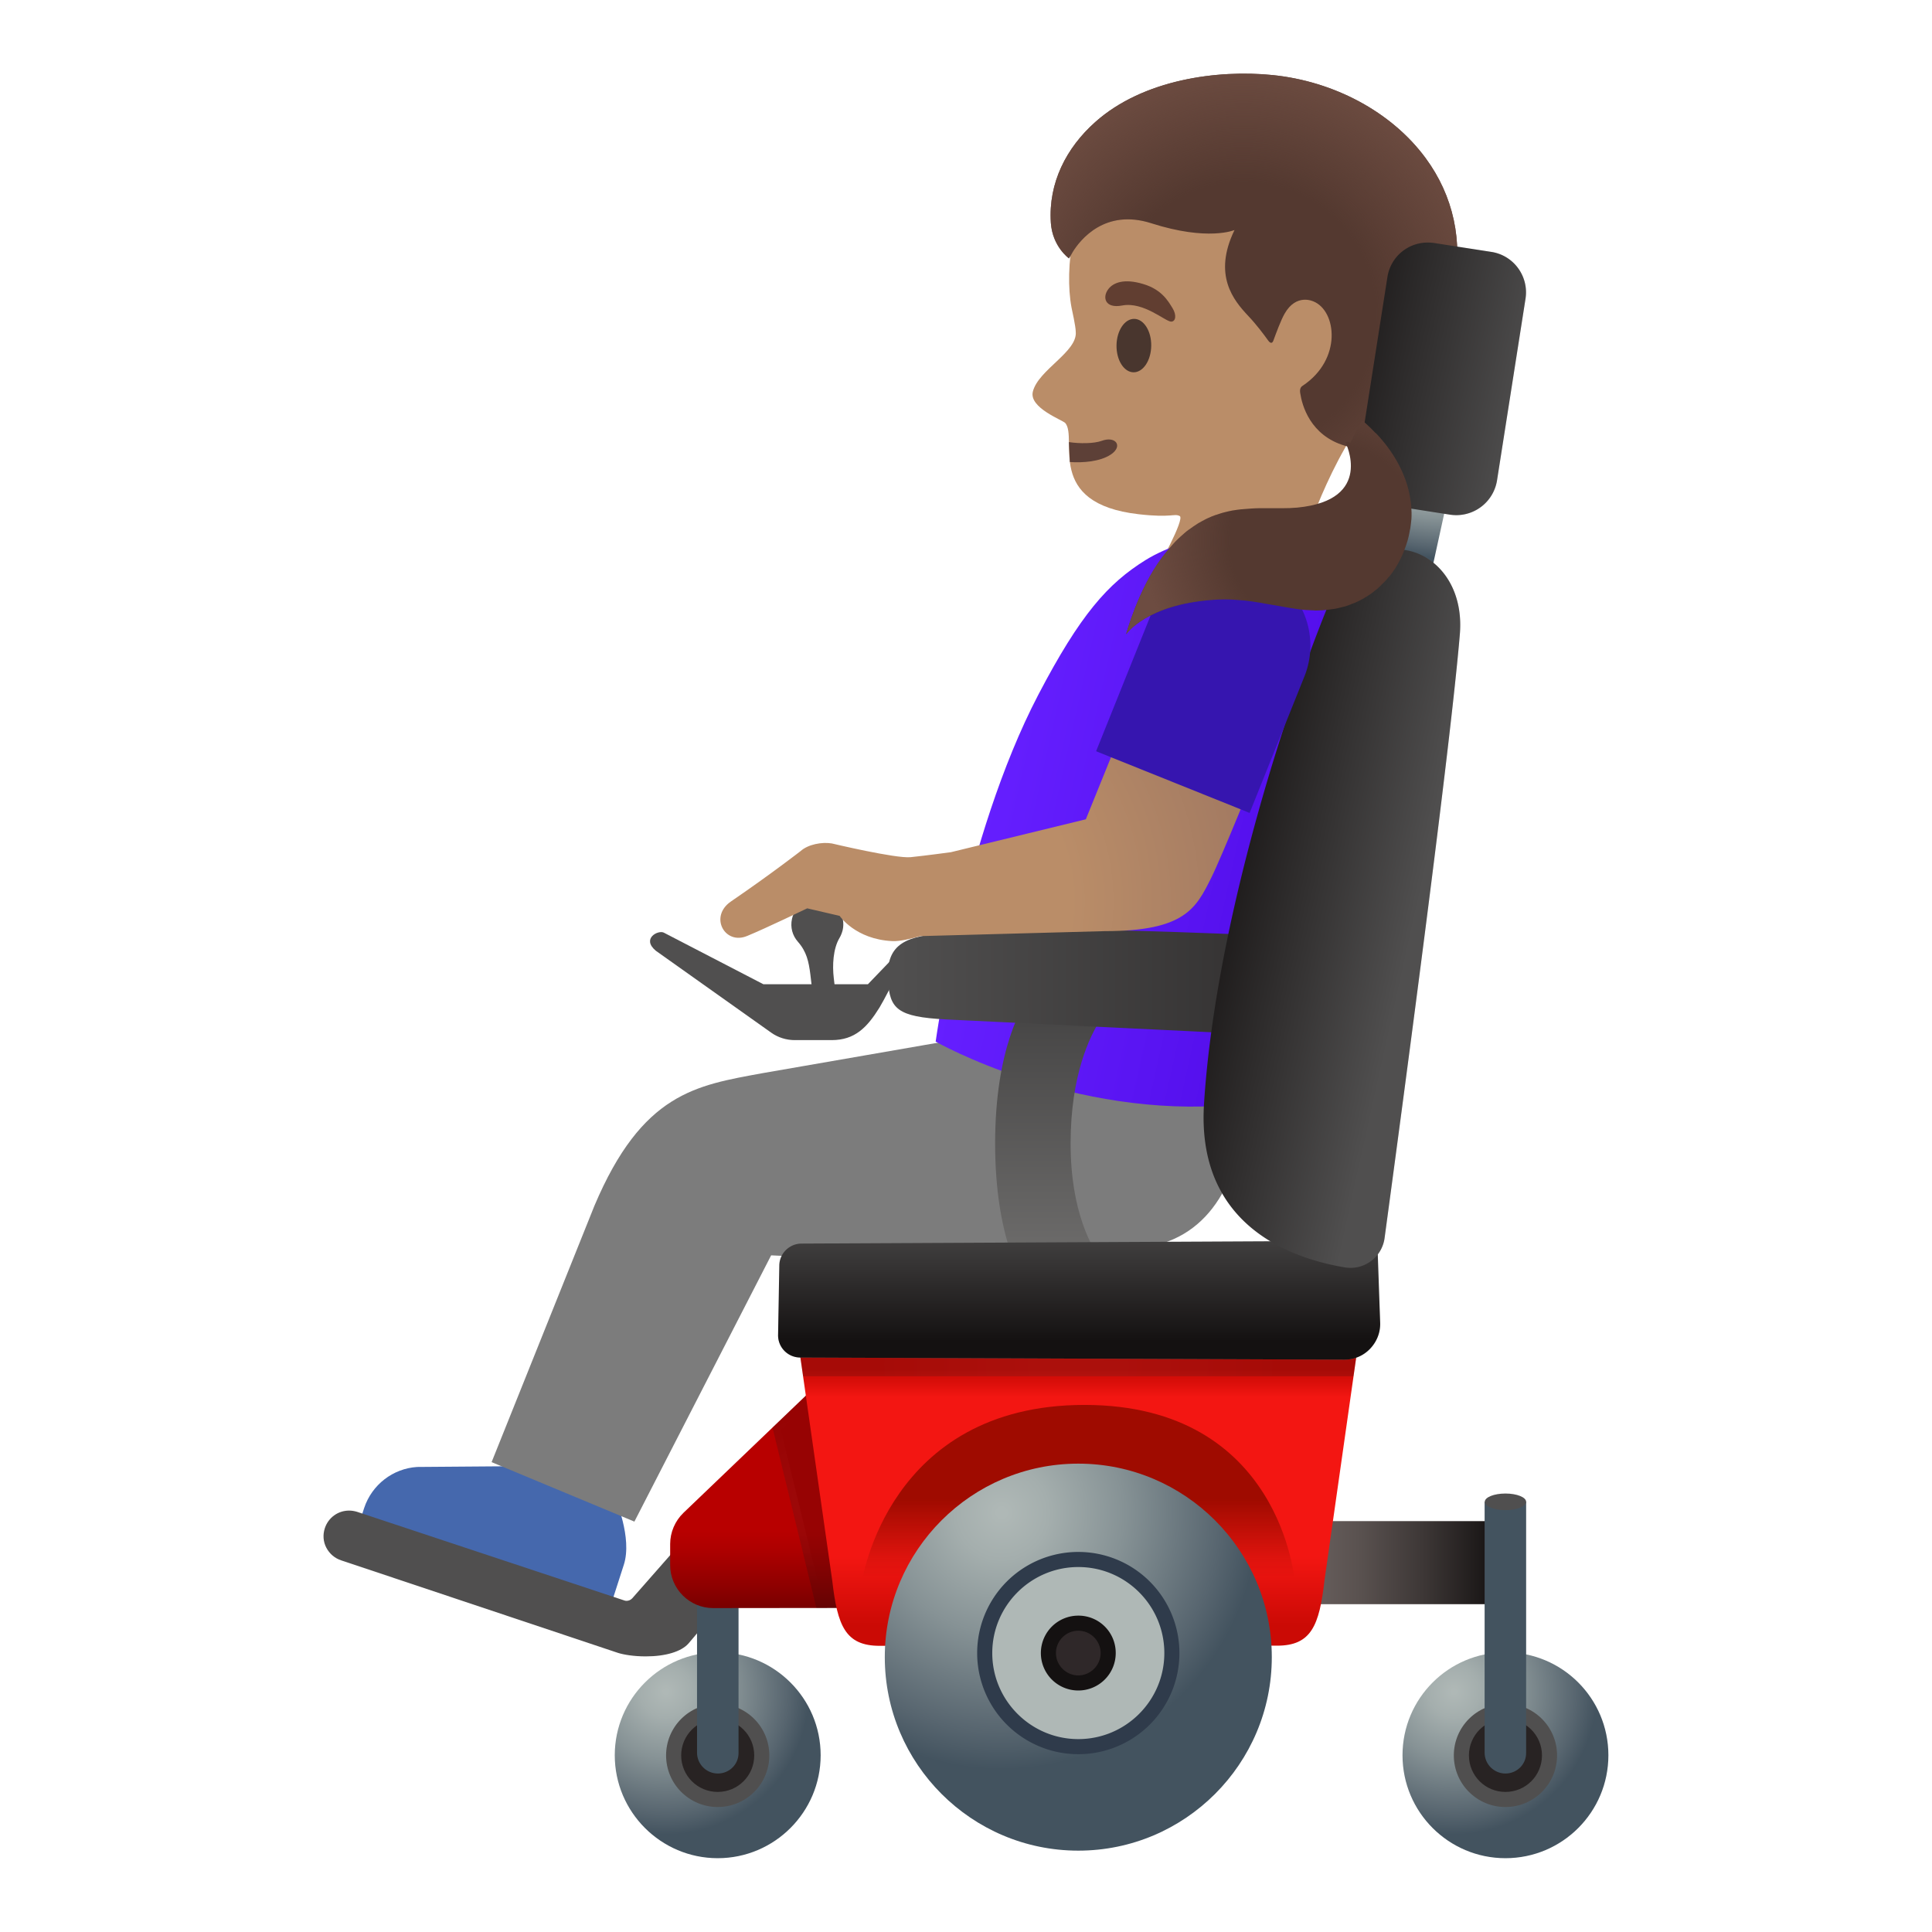 <svg xmlns="http://www.w3.org/2000/svg" viewBox="0 0 128 128" style="enable-background:new 0 0 128 128"><path style="fill:#ba8d68" d="M93.39 13.48c-2.37-4.24-8-7.71-12.82-7.14-5.4.64-8.46 4.37-9.44 9.23-.36 1.76-.38 3.53-.14 4.8.03.15.28 1.26.28 1.6.14 1.33-2.47 2.52-2.84 3.97-.28 1.08 1.98 1.89 2.15 2.09.85 1.02-1.39 5.33 4.87 6.04 2.18.25 2.35-.07 2.71.12.36.19-1.51 3.54-1.51 3.54l9.83-2.05s1.93-6.33 5.5-9.91c3.17-3.18 2.93-9.56 1.41-12.29z"/><path style="fill:#5d4037" d="M70.82 29.29c.71.11 1.66.1 2.16-.08.93-.35 1.45.34.62.9-.72.48-1.86.56-2.72.5l-.06-1.32z"/><ellipse transform="rotate(-89.209 75.124 22.892)" style="fill:#49362e" cx="75.12" cy="22.89" rx="1.77" ry="1.15"/><path style="fill:#613e31" d="M74.35 20.24c-1.15.22-1.34-.55-.91-1.1.32-.41 1.03-.71 2.31-.32 1.21.36 1.64 1.12 1.93 1.59s.21.89-.08.9c-.39 0-1.83-1.34-3.25-1.07z"/><path style="fill:#543930" d="M94.44 10.46C92.2 7.43 88.4 5.38 84.28 4.97c-3.58-.36-8.54.28-11.72 3.12-1.91 1.7-3.11 4.02-2.94 6.66.1 1.59 1.2 2.37 1.2 2.37l.08-.13s.01-.02.03-.05l.14-.25c.5-.81 2.14-2.88 5.2-1.9 3.78 1.21 5.52.45 5.52.45-1.45 2.99-.06 4.66.9 5.68.55.58 1.05 1.25 1.33 1.64.15.21.28.2.35-.01.18-.49.5-1.36.74-1.77.78-1.37 1.9-.81 1.91-.81 1.53.62 1.92 3.84-.72 5.59-.06.04-.21.14-.16.47.12.81.65 2.82 2.97 3.5.31.09.58.15.83.18 1.32.15 2.08-.36 2.28-1.34.43-2.14.93-2.74 1.65-3.64.83-1.04 1.78-2.22 2.45-5.57.63-3.17-.02-6.18-1.88-8.7z"/><radialGradient id="a" cx="82.369" cy="109.146" r="16.681" gradientTransform="matrix(1 0 0 -1 0 130)" gradientUnits="userSpaceOnUse"><stop offset=".526" style="stop-color:#6d4c41;stop-opacity:0"/><stop offset="1" style="stop-color:#6d4c41"/></radialGradient><path style="fill:url(#a)" d="M94.44 10.46C92.2 7.43 88.4 5.38 84.28 4.97c-3.58-.36-8.54.28-11.72 3.12-1.91 1.7-3.11 4.02-2.94 6.66.1 1.59 1.2 2.37 1.2 2.37l.08-.13s.01-.02.03-.05l.14-.25c.5-.81 2.14-2.88 5.2-1.9 3.78 1.21 5.52.45 5.52.45-1.45 2.99-.06 4.66.9 5.68.55.58 1.05 1.25 1.33 1.64.15.21.28.2.35-.01.18-.49.5-1.36.74-1.77.78-1.37 1.9-.81 1.91-.81 1.53.62 1.92 3.84-.72 5.59-.06.04-.21.14-.16.47.12.81.65 2.82 2.97 3.5.31.09.58.15.83.18 1.32.15 2.08-.36 2.28-1.34.43-2.14.93-2.74 1.65-3.64.83-1.04 1.78-2.22 2.45-5.57.63-3.17-.02-6.18-1.88-8.7z"/><g><path style="fill:#4568ad" d="M39.05 107.04c.6.19 1.24-.14 1.43-.73l.85-2.64c.58-1.79-.58-4.42-.58-4.42l-6.57-2.11-6.54.05c-1.61.1-3 1.18-3.51 2.71l-.39 1.19c-.17.52.12 1.08.64 1.25l14.67 4.7z"/></g><g><path style="fill:#7c7c7c" d="M82.26 65.54H63.79L62.61 69l-12.15 2.11c-4.32.8-7.91 1.28-11.08 8.78l-6.81 16.98 9.46 3.94 9.06-17.64s15.1.78 24.63-.51c9.5-1.28 6.54-17.12 6.54-17.12z"/></g><g><linearGradient id="b" x1="66.597" x2="87.009" y1="77.791" y2="77.791" gradientTransform="scale(1 -1) rotate(-12.545 -520.92 17.327)" gradientUnits="userSpaceOnUse"><stop offset="0" style="stop-color:#651fff"/><stop offset=".705" style="stop-color:#5914f2"/><stop offset="1" style="stop-color:#530eeb"/></linearGradient><path style="fill:url(#b)" d="M61.99 69.01s1.85-13.5 6.8-22.98c2.78-5.32 4.62-7.38 7.1-8.92 2.83-1.76 8.75-2.92 11.1-.12 2.32 2.76 1.66 4.01 1.24 7.04L81.7 73.2c-10.7.95-19.71-4.19-19.71-4.19z"/></g><g><linearGradient id="c" x1="92.288" x2="92.288" y1="100.665" y2="106.166" gradientTransform="translate(0 .11)" gradientUnits="userSpaceOnUse"><stop offset="0" style="stop-color:#bfbebe"/><stop offset=".4" style="stop-color:#212121;stop-opacity:0"/><stop offset=".6" style="stop-color:#212121;stop-opacity:0"/><stop offset="1" style="stop-color:#bfbebe"/></linearGradient><path style="opacity:.5;fill:url(#c);enable-background:new" d="M85.33 100.78h13.91v5.5H85.33z"/><path style="fill:#504f4f" d="M42.78 109.74c-.82 0-1.48-.12-1.83-.23l-18.34-6.13c-.43-.14-.78-.44-.99-.84s-.24-.86-.1-1.29c.23-.7.87-1.17 1.61-1.17.18 0 .35.03.52.08l17.7 5.87c.05.02.1.03.16.03.14 0 .28-.06.38-.17l9.62-10.94 1.85 4.77c-1.19 1.41-7.55 8.94-7.75 9.17-.47.53-1.5.85-2.83.85z"/><radialGradient id="d" cx="44.128" cy="111.955" r="9.476" gradientTransform="translate(0 .11)" gradientUnits="userSpaceOnUse"><stop offset=".017" style="stop-color:#afb8b6"/><stop offset=".183" style="stop-color:#a4aead"/><stop offset=".475" style="stop-color:#869295"/><stop offset=".857" style="stop-color:#57656f"/><stop offset="1" style="stop-color:#43535f"/></radialGradient><path style="fill:url(#d)" d="M47.55 123.11c-3.76 0-6.82-3.06-6.82-6.82s3.06-6.82 6.82-6.82 6.82 3.06 6.82 6.82-3.06 6.82-6.82 6.82z"/><path style="fill:#282323" d="M47.55 119.21c-1.61 0-2.92-1.31-2.92-2.92s1.31-2.92 2.92-2.92 2.92 1.31 2.92 2.92-1.31 2.92-2.92 2.92z"/><path style="fill:#504f4f" d="M47.55 113.88c1.33 0 2.42 1.08 2.42 2.42s-1.08 2.42-2.42 2.42-2.42-1.08-2.42-2.42 1.09-2.42 2.42-2.42m0-1c-1.89 0-3.42 1.53-3.42 3.42s1.53 3.42 3.42 3.42 3.42-1.53 3.42-3.42-1.53-3.42-3.42-3.42z"/><path style="fill:#43535f" d="M47.56 117.5c-.76 0-1.38-.62-1.38-1.38V99.5h2.75v16.63c.01.76-.61 1.37-1.37 1.37z"/><linearGradient id="e" x1="50.453" x2="50.453" y1="98.596" y2="106.335" gradientTransform="translate(0 .11)" gradientUnits="userSpaceOnUse"><stop offset=".351" style="stop-color:#b80000"/><stop offset=".52" style="stop-color:#ad0000"/><stop offset=".817" style="stop-color:#8f0000"/><stop offset="1" style="stop-color:#7a0000"/></linearGradient><path style="fill:url(#e)" d="M47.25 106.54c-1.57 0-2.85-1.28-2.85-2.85v-1.4c0-.77.32-1.52.88-2.06l8.5-8.14 2.72 14.44-9.25.01z"/><g style="opacity:.2"><radialGradient id="f" cx="53.848" cy="99.2" r="5.445" gradientTransform="translate(0 .11)" gradientUnits="userSpaceOnUse"><stop offset=".15" style="stop-color:#2f2829"/><stop offset=".574" style="stop-color:#241e1f"/><stop offset="1" style="stop-color:#141111"/></radialGradient><path style="fill:url(#f)" d="M54.09 106.54l-2.91-11.96 2.61-2.5 2.72 14.46z"/><path style="fill:#141111" d="M53.46 93.08l2.44 12.94h-1.42l-2.75-11.29 1.73-1.65"/></g><radialGradient id="g" cx="96.318" cy="111.955" r="9.476" gradientTransform="translate(0 .11)" gradientUnits="userSpaceOnUse"><stop offset=".017" style="stop-color:#afb8b6"/><stop offset=".183" style="stop-color:#a4aead"/><stop offset=".475" style="stop-color:#869295"/><stop offset=".857" style="stop-color:#57656f"/><stop offset="1" style="stop-color:#43535f"/></radialGradient><circle style="fill:url(#g)" cx="99.74" cy="116.29" r="6.82"/><circle style="fill:#282323" cx="99.74" cy="116.29" r="2.92"/><path style="fill:#504f4f" d="M99.74 113.88c1.33 0 2.42 1.08 2.42 2.42s-1.08 2.42-2.42 2.42-2.42-1.08-2.42-2.42 1.09-2.42 2.42-2.42m0-1c-1.89 0-3.42 1.53-3.42 3.42s1.53 3.42 3.42 3.42 3.42-1.53 3.42-3.42-1.53-3.42-3.42-3.42z"/><linearGradient id="h" x1="85.333" x2="99.243" y1="103.415" y2="103.415" gradientTransform="translate(0 .11)" gradientUnits="userSpaceOnUse"><stop offset=".158" style="stop-color:#655c5a"/><stop offset=".335" style="stop-color:#5a5250"/><stop offset=".646" style="stop-color:#3d3736"/><stop offset="1" style="stop-color:#141111"/></linearGradient><path style="fill:url(#h)" d="M85.33 100.78h13.91v5.5H85.33z"/><linearGradient id="i" x1="69.523" x2="69.523" y1="83.335" y2="66.035" gradientTransform="translate(0 .11)" gradientUnits="userSpaceOnUse"><stop offset="0" style="stop-color:#6d6c6b"/><stop offset="1" style="stop-color:#444343"/></linearGradient><path style="fill:url(#i)" d="M68.42 85.89c-.73-.96-2.49-3.92-2.49-10.13 0-6.22 1.77-9.18 2.5-10.14l4.47 1.95c-.68 1.05-1.97 3.64-1.97 8.19 0 4.52 1.4 6.96 2.18 7.96l-4.69 2.17z"/><linearGradient id="j" x1="71.443" x2="71.443" y1="107.595" y2="90.634" gradientTransform="translate(0 .11)" gradientUnits="userSpaceOnUse"><stop offset="0" style="stop-color:#cb0a05"/><stop offset=".271" style="stop-color:#f31612"/><stop offset=".892" style="stop-color:#f31612"/><stop offset=".956" style="stop-color:#d80e09"/><stop offset="1" style="stop-color:#cb0a05"/></linearGradient><path style="fill:url(#j)" d="M58.28 109.04c-2.27 0-2.8-1.33-3.14-4.31l-2.15-15.06h36.9l-2.14 15.04c-.34 2.99-.88 4.32-3.14 4.32l-26.33.01z"/><g style="opacity:.2"><radialGradient id="k" cx="71.443" cy="90.318" r="13.057" gradientTransform="translate(0 .11)" gradientUnits="userSpaceOnUse"><stop offset=".15" style="stop-color:#2f2829"/><stop offset=".574" style="stop-color:#241e1f"/><stop offset="1" style="stop-color:#141111"/></radialGradient><path style="fill:url(#k)" d="M53.21 91.18l-.22-1.5h36.9l-.22 1.5z"/></g><linearGradient id="l" x1="71.499" x2="71.499" y1="83.529" y2="90.295" gradientTransform="translate(0 .11)" gradientUnits="userSpaceOnUse"><stop offset=".358" style="stop-color:#212121;stop-opacity:0"/><stop offset="1" style="stop-color:#bfbebe"/></linearGradient><path style="opacity:.5;fill:url(#l);enable-background:new" d="M53.01 89.94a1.47 1.47 0 01-1.46-1.49l.08-4.61c.01-.79.66-1.44 1.46-1.45l38.16-.19.19 5.44c.02.64-.22 1.25-.67 1.72s-1.05.72-1.7.72l-36.06-.14z"/><linearGradient id="m" x1="71.448" x2="71.448" y1="92.965" y2="104.675" gradientTransform="translate(0 .11)" gradientUnits="userSpaceOnUse"><stop offset=".533" style="stop-color:#9f0b00"/><stop offset=".976" style="stop-color:#9f0b00;stop-opacity:0"/></linearGradient><path style="fill:url(#m)" d="M57.11 104.79h28.67s-.88-11.71-13.93-11.71-14.74 11.71-14.74 11.71z"/><radialGradient id="n" cx="66.368" cy="100.105" r="17.005" gradientTransform="translate(0 .11)" gradientUnits="userSpaceOnUse"><stop offset=".017" style="stop-color:#afb8b6"/><stop offset=".183" style="stop-color:#a4aead"/><stop offset=".475" style="stop-color:#869295"/><stop offset=".857" style="stop-color:#57656f"/><stop offset="1" style="stop-color:#43535f"/></radialGradient><path style="fill:url(#n)" d="M71.44 122.61c-7.07 0-12.82-5.75-12.82-12.82s5.75-12.82 12.82-12.82 12.82 5.75 12.82 12.82-5.75 12.82-12.82 12.82z"/><path style="fill:#afb8b6" d="M71.44 115.72c-3.42 0-6.2-2.78-6.2-6.2s2.78-6.2 6.2-6.2 6.2 2.78 6.2 6.2-2.78 6.2-6.2 6.2z"/><path style="fill:#2f3b4b" d="M71.44 103.82c3.15 0 5.7 2.56 5.7 5.7 0 3.15-2.56 5.7-5.7 5.7s-5.7-2.56-5.7-5.7 2.56-5.7 5.7-5.7m0-1a6.7 6.7 0 100 13.4 6.7 6.7 0 000-13.4z"/><path style="fill:#2f2829" d="M71.44 111.5c-1.09 0-1.99-.89-1.99-1.98s.89-1.98 1.99-1.98c1.09 0 1.98.89 1.98 1.98s-.88 1.98-1.98 1.98z"/><path style="fill:#141111" d="M71.44 108.04c.82 0 1.48.67 1.48 1.48s-.67 1.48-1.48 1.48-1.48-.67-1.48-1.48.66-1.48 1.48-1.48m0-1a2.48 2.48 0 102.48 2.48 2.467 2.467 0 00-2.48-2.48z"/><path style="fill:#43535f" d="M99.74 117.5c-.76 0-1.38-.62-1.38-1.38V99.5h2.75v16.63c.01.76-.61 1.37-1.37 1.37z"/><path style="fill:#504f4f" d="M55.34 65.66l-.1-.86c-.1-.83-.05-1.94.38-2.66.09-.15.16-.33.21-.52.21-.93-.38-1.84-1.31-2.05s-1.84.38-2.05 1.31c-.12.56.03 1.1.39 1.51.58.66.72 1.31.83 2.18l.09.76c.03.22.49.52.7.56.05.01.1.02.16.01.3-.02.73.03.7-.24z"/><path style="fill:#504f4f" d="M59.22 63.42l-1.72 1.79h-6.92l-6.6-3.42c-.37-.19-1.5.39-.53 1.2l7.65 5.43c.45.32 1 .49 1.55.49h2.45c1.54 0 2.35-.84 3.17-2.16.31-.51.94-1.76.94-1.76l.01-1.57z"/><radialGradient id="o" cx="38.855" cy="-27.985" r="5.596" gradientTransform="matrix(1.623 .356 -.188 .857 25.716 42.002)" gradientUnits="userSpaceOnUse"><stop offset=".017" style="stop-color:#afb8b6"/><stop offset=".183" style="stop-color:#a4aead"/><stop offset=".475" style="stop-color:#869295"/><stop offset=".857" style="stop-color:#57656f"/><stop offset="1" style="stop-color:#43535f"/></radialGradient><path style="fill:url(#o)" d="M90.73 42.38l3.36-15.37 2.99.65-3.37 15.36z"/><ellipse style="fill:#504f4f" cx="99.74" cy="99.5" rx="1.37" ry=".55"/><linearGradient id="p" x1="90.741" x2="100.668" y1="24.256" y2="25.779" gradientTransform="translate(0 .11)" gradientUnits="userSpaceOnUse"><stop offset=".406" style="stop-color:#212121;stop-opacity:0"/><stop offset="1" style="stop-color:#bfbebe"/></linearGradient><path style="opacity:.5;fill:url(#p);enable-background:new" d="M96.5 34.13c-.14 0-.28-.01-.42-.03l-3.79-.59c-.72-.11-1.35-.5-1.77-1.08-.43-.59-.6-1.3-.49-2.02l1.89-12.05a2.693 2.693 0 012.68-2.29c.14 0 .28.01.42.03l3.79.59c1.48.23 2.49 1.62 2.26 3.1l-1.89 12.05a2.734 2.734 0 01-2.68 2.29z"/><linearGradient id="q" x1="83.721" x2="94.465" y1="70.758" y2="69.362" gradientTransform="matrix(1 0 0 -1 0 130)" gradientUnits="userSpaceOnUse"><stop offset=".426" style="stop-color:#212121;stop-opacity:0"/><stop offset="1" style="stop-color:#bfbebe"/></linearGradient><path style="opacity:.5;fill:url(#q);enable-background:new" d="M89.49 84c-.12 0-.25-.01-.38-.03-3.71-.62-9.85-2.86-9.34-10.85.7-11.05 4.83-24.6 8.16-32.85.99-2.46 2.67-3.87 4.6-3.87 1.09 0 2.12.47 2.9 1.32.97 1.06 1.43 2.58 1.29 4.28-.6 7.3-3.69 30.43-4.99 40.04A2.28 2.28 0 0189.49 84z"/><linearGradient id="r" x1="59.512" x2="110.352" y1="64.885" y2="64.885" gradientTransform="translate(0 .11)" gradientUnits="userSpaceOnUse"><stop offset="0" style="stop-color:#504f4f"/><stop offset="1" style="stop-color:#141111"/></linearGradient><path style="fill:url(#r)" d="M62.67 67.54c-3.23-.17-3.72-.7-3.84-2.58-.17-2.58 1.39-2.92 3.77-3.15l.47-.05c1.2-.13 3.13-.19 5.73-.19 5.8 0 13.04.33 13.11.33 1.66 0 2.81.36 3.46 1.07.54.59.77 1.48.67 2.64-.16 1.86-1.96 2.8-5.35 2.8l-18.02-.87z"/><linearGradient id="s" x1="101.392" x2="86.88" y1="103.603" y2="106.813" gradientTransform="matrix(1 0 0 -1 0 130)" gradientUnits="userSpaceOnUse"><stop offset="0" style="stop-color:#504f4f"/><stop offset="1" style="stop-color:#141111"/></linearGradient><path style="fill:url(#s)" d="M96.5 34.13c-.14 0-.28-.01-.42-.03l-3.79-.59c-.72-.11-1.35-.5-1.77-1.08-.43-.59-.6-1.3-.49-2.02l1.89-12.05a2.693 2.693 0 012.68-2.29c.14 0 .28.01.42.03l3.79.59c1.48.23 2.49 1.62 2.26 3.1l-1.89 12.05a2.734 2.734 0 01-2.68 2.29z"/><linearGradient id="t" x1="71.499" x2="71.499" y1="79.702" y2="88.74" gradientTransform="translate(0 .11)" gradientUnits="userSpaceOnUse"><stop offset="0" style="stop-color:#504f4f"/><stop offset="1" style="stop-color:#141111"/></linearGradient><path style="fill:url(#t)" d="M53.01 89.94a1.47 1.47 0 01-1.46-1.49l.08-4.61c.01-.79.66-1.44 1.46-1.45l38.16-.19.19 5.44c.02.64-.22 1.25-.67 1.72s-1.05.72-1.7.72l-36.06-.14z"/><linearGradient id="u" x1="93.783" x2="79.272" y1="69.199" y2="72.408" gradientTransform="matrix(1 0 0 -1 0 130)" gradientUnits="userSpaceOnUse"><stop offset="0" style="stop-color:#504f4f"/><stop offset="1" style="stop-color:#141111"/></linearGradient><path style="fill:url(#u)" d="M89.49 84c-.12 0-.25-.01-.38-.03-3.71-.62-9.85-2.86-9.34-10.85.7-11.05 4.83-24.6 8.16-32.85.99-2.46 2.67-3.87 4.6-3.87 1.09 0 2.12.47 2.9 1.32.97 1.06 1.43 2.58 1.29 4.28-.6 7.3-3.69 30.43-4.99 40.04A2.28 2.28 0 0189.49 84z"/><radialGradient id="v" cx="59.523" cy="70.311" r="22.787" gradientTransform="matrix(1 0 0 -1 0 130)" gradientUnits="userSpaceOnUse"><stop offset=".5" style="stop-color:#ba8d68"/><stop offset="1" style="stop-color:#a47b62"/></radialGradient><path style="fill:url(#v)" d="M84 49.15c.12-.3.2-.49.2-.49l-1.26-.24c-.35-.21-.64-.38-.64-.38l-7.95-1.49c-.01 0 .58.34.58.35l-2.99 7.38L63 56.46s-1.69.23-2.67.33-5.22-.91-5.22-.91c-.65-.11-1.57.06-2.06.5 0 0-1.94 1.51-4.63 3.35-1.45 1-.4 2.9 1.08 2.28 1.22-.5 3.98-1.83 3.98-1.83l2.15.5s1.03 1.55 3.48 1.67c.52.03 1.32-.18 1.87-.33l12.21-.33c5.31 0 6.05-1.51 7.06-3.54.72-1.45 2.93-6.93 3.68-8.82.21.02.2-.05.07-.18z"/></g><g><path style="fill:#3615af" d="M86.42 44.82l-3.63 9.04-.69-.28-8.59-3.45-.89-.36 3.63-9.04a5.475 5.475 0 015.08-3.44c.69 0 1.38.13 2.05.4a5.479 5.479 0 013.04 7.13z"/></g><g><path style="fill:#543930" d="M92.19 38.01l.15-.21c.07-.1.13-.19.19-.3.05-.08.09-.15.13-.23.06-.1.11-.21.16-.31.04-.08.08-.16.11-.24.05-.11.09-.22.13-.33l.09-.24c.04-.12.07-.23.11-.35l.06-.23c.03-.13.06-.26.08-.4.01-.06.03-.13.04-.19.03-.2.05-.4.07-.59.02-.29.01-.56-.01-.84-.01-.12-.02-.24-.04-.36l-.06-.36c-.36-1.9-1.51-3.38-2.28-4.17 0 0 .02.03.05.07-.53-.57-.94-.89-.94-.89l-.77 1.5c-.2-.13-.32-.03-.32-.03s1.94 3.82-3.19 4.32c-.32.03-.67.04-1.02.04H83.41c-.16 0-.33.01-.49.02-.05 0-.1.01-.14.01l-.39.03c-.05.01-.1.01-.14.01-.17.02-.34.04-.52.07-.02 0-.05.01-.07.01-.15.03-.3.06-.45.1-.05.01-.11.03-.16.04-.14.04-.27.08-.41.13-.04.01-.09.03-.13.04-.18.06-.35.14-.53.22l-.12.06c-.14.07-.28.15-.42.23-.05.03-.11.06-.16.1-.15.09-.3.2-.45.31l-.09.06c-.18.13-.35.29-.53.45-.05.04-.09.09-.14.13-.14.13-.27.27-.4.42-.05.06-.1.11-.15.17-.18.2-.35.41-.53.65-1.59 2.13-2.38 5.09-2.38 5.09s1.32-1.97 5.76-2.28c.26-.02.51-.03.75-.03h.03c.38 0 .75.03 1.12.06.05.01.1.01.15.01.35.04.7.09 1.05.15.07.01.15.02.22.04.36.06.73.13 1.1.19.39.07.79.14 1.21.2.36.05.71.07 1.05.08.04 0 .08.01.12.01.09 0 .18-.01.26-.01.11 0 .21-.01.32-.02.14-.01.29-.03.43-.05.1-.01.19-.03.29-.04.14-.03.28-.06.42-.1l.25-.06c.16-.05.31-.11.45-.17.06-.02.12-.04.17-.06.2-.09.39-.18.58-.29.04-.02.07-.05.11-.07.15-.09.29-.18.43-.28.06-.04.12-.09.18-.14.11-.08.21-.17.31-.26l.18-.18c.09-.09.18-.17.26-.26.06-.06.11-.13.17-.2.07-.06.14-.16.21-.25z"/><radialGradient id="w" cx="87.885" cy="94.171" r="12.168" gradientTransform="matrix(1 0 0 -1 0 130)" gradientUnits="userSpaceOnUse"><stop offset=".526" style="stop-color:#6d4c41;stop-opacity:0"/><stop offset="1" style="stop-color:#6d4c41"/></radialGradient><path style="fill:url(#w)" d="M92.19 38.01l.15-.21c.07-.1.13-.19.19-.3.05-.08.09-.15.13-.23.06-.1.11-.21.16-.31.04-.08.08-.16.11-.24.05-.11.09-.22.13-.33l.09-.24c.04-.12.07-.23.11-.35l.06-.23c.03-.13.06-.26.08-.4.01-.06.03-.13.04-.19.03-.2.05-.4.07-.59.02-.29.01-.56-.01-.84-.01-.12-.02-.24-.04-.36l-.06-.36c-.36-1.9-1.51-3.38-2.28-4.17 0 0 .02.03.05.07-.53-.57-.94-.89-.94-.89l-.77 1.5c-.2-.13-.32-.03-.32-.03s1.94 3.82-3.19 4.32c-.32.03-.67.04-1.02.04H83.41c-.16 0-.33.01-.49.02-.05 0-.1.01-.14.01l-.39.03c-.05.01-.1.01-.14.01-.17.02-.34.04-.52.07-.02 0-.05.01-.07.01-.15.03-.3.06-.45.1-.05.01-.11.03-.16.04-.14.04-.27.08-.41.13-.04.01-.09.03-.13.04-.18.06-.35.14-.53.22l-.12.06c-.14.07-.28.15-.42.23-.05.03-.11.06-.16.1-.15.09-.3.2-.45.31l-.09.06c-.18.13-.35.29-.53.45-.05.04-.09.09-.14.13-.14.13-.27.27-.4.42-.05.06-.1.11-.15.17-.18.2-.35.41-.53.65-1.59 2.13-2.38 5.09-2.38 5.09s1.32-1.97 5.76-2.28c.26-.02.51-.03.75-.03h.03c.38 0 .75.03 1.12.06.05.01.1.01.15.01.35.04.7.09 1.05.15.07.01.15.02.22.04.36.06.73.13 1.1.19.39.07.79.14 1.21.2.36.05.71.07 1.05.08.04 0 .08.01.12.01.09 0 .18-.01.26-.01.11 0 .21-.01.32-.02.14-.01.29-.03.43-.05.1-.01.19-.03.29-.04.14-.03.28-.06.42-.1l.25-.06c.16-.05.31-.11.45-.17.06-.02.12-.04.17-.06.2-.09.39-.18.58-.29.04-.02.07-.05.11-.07.15-.09.29-.18.43-.28.06-.04.12-.09.18-.14.11-.08.21-.17.31-.26l.18-.18c.09-.09.18-.17.26-.26.06-.06.11-.13.17-.2.07-.06.14-.16.21-.25z"/></g></svg>